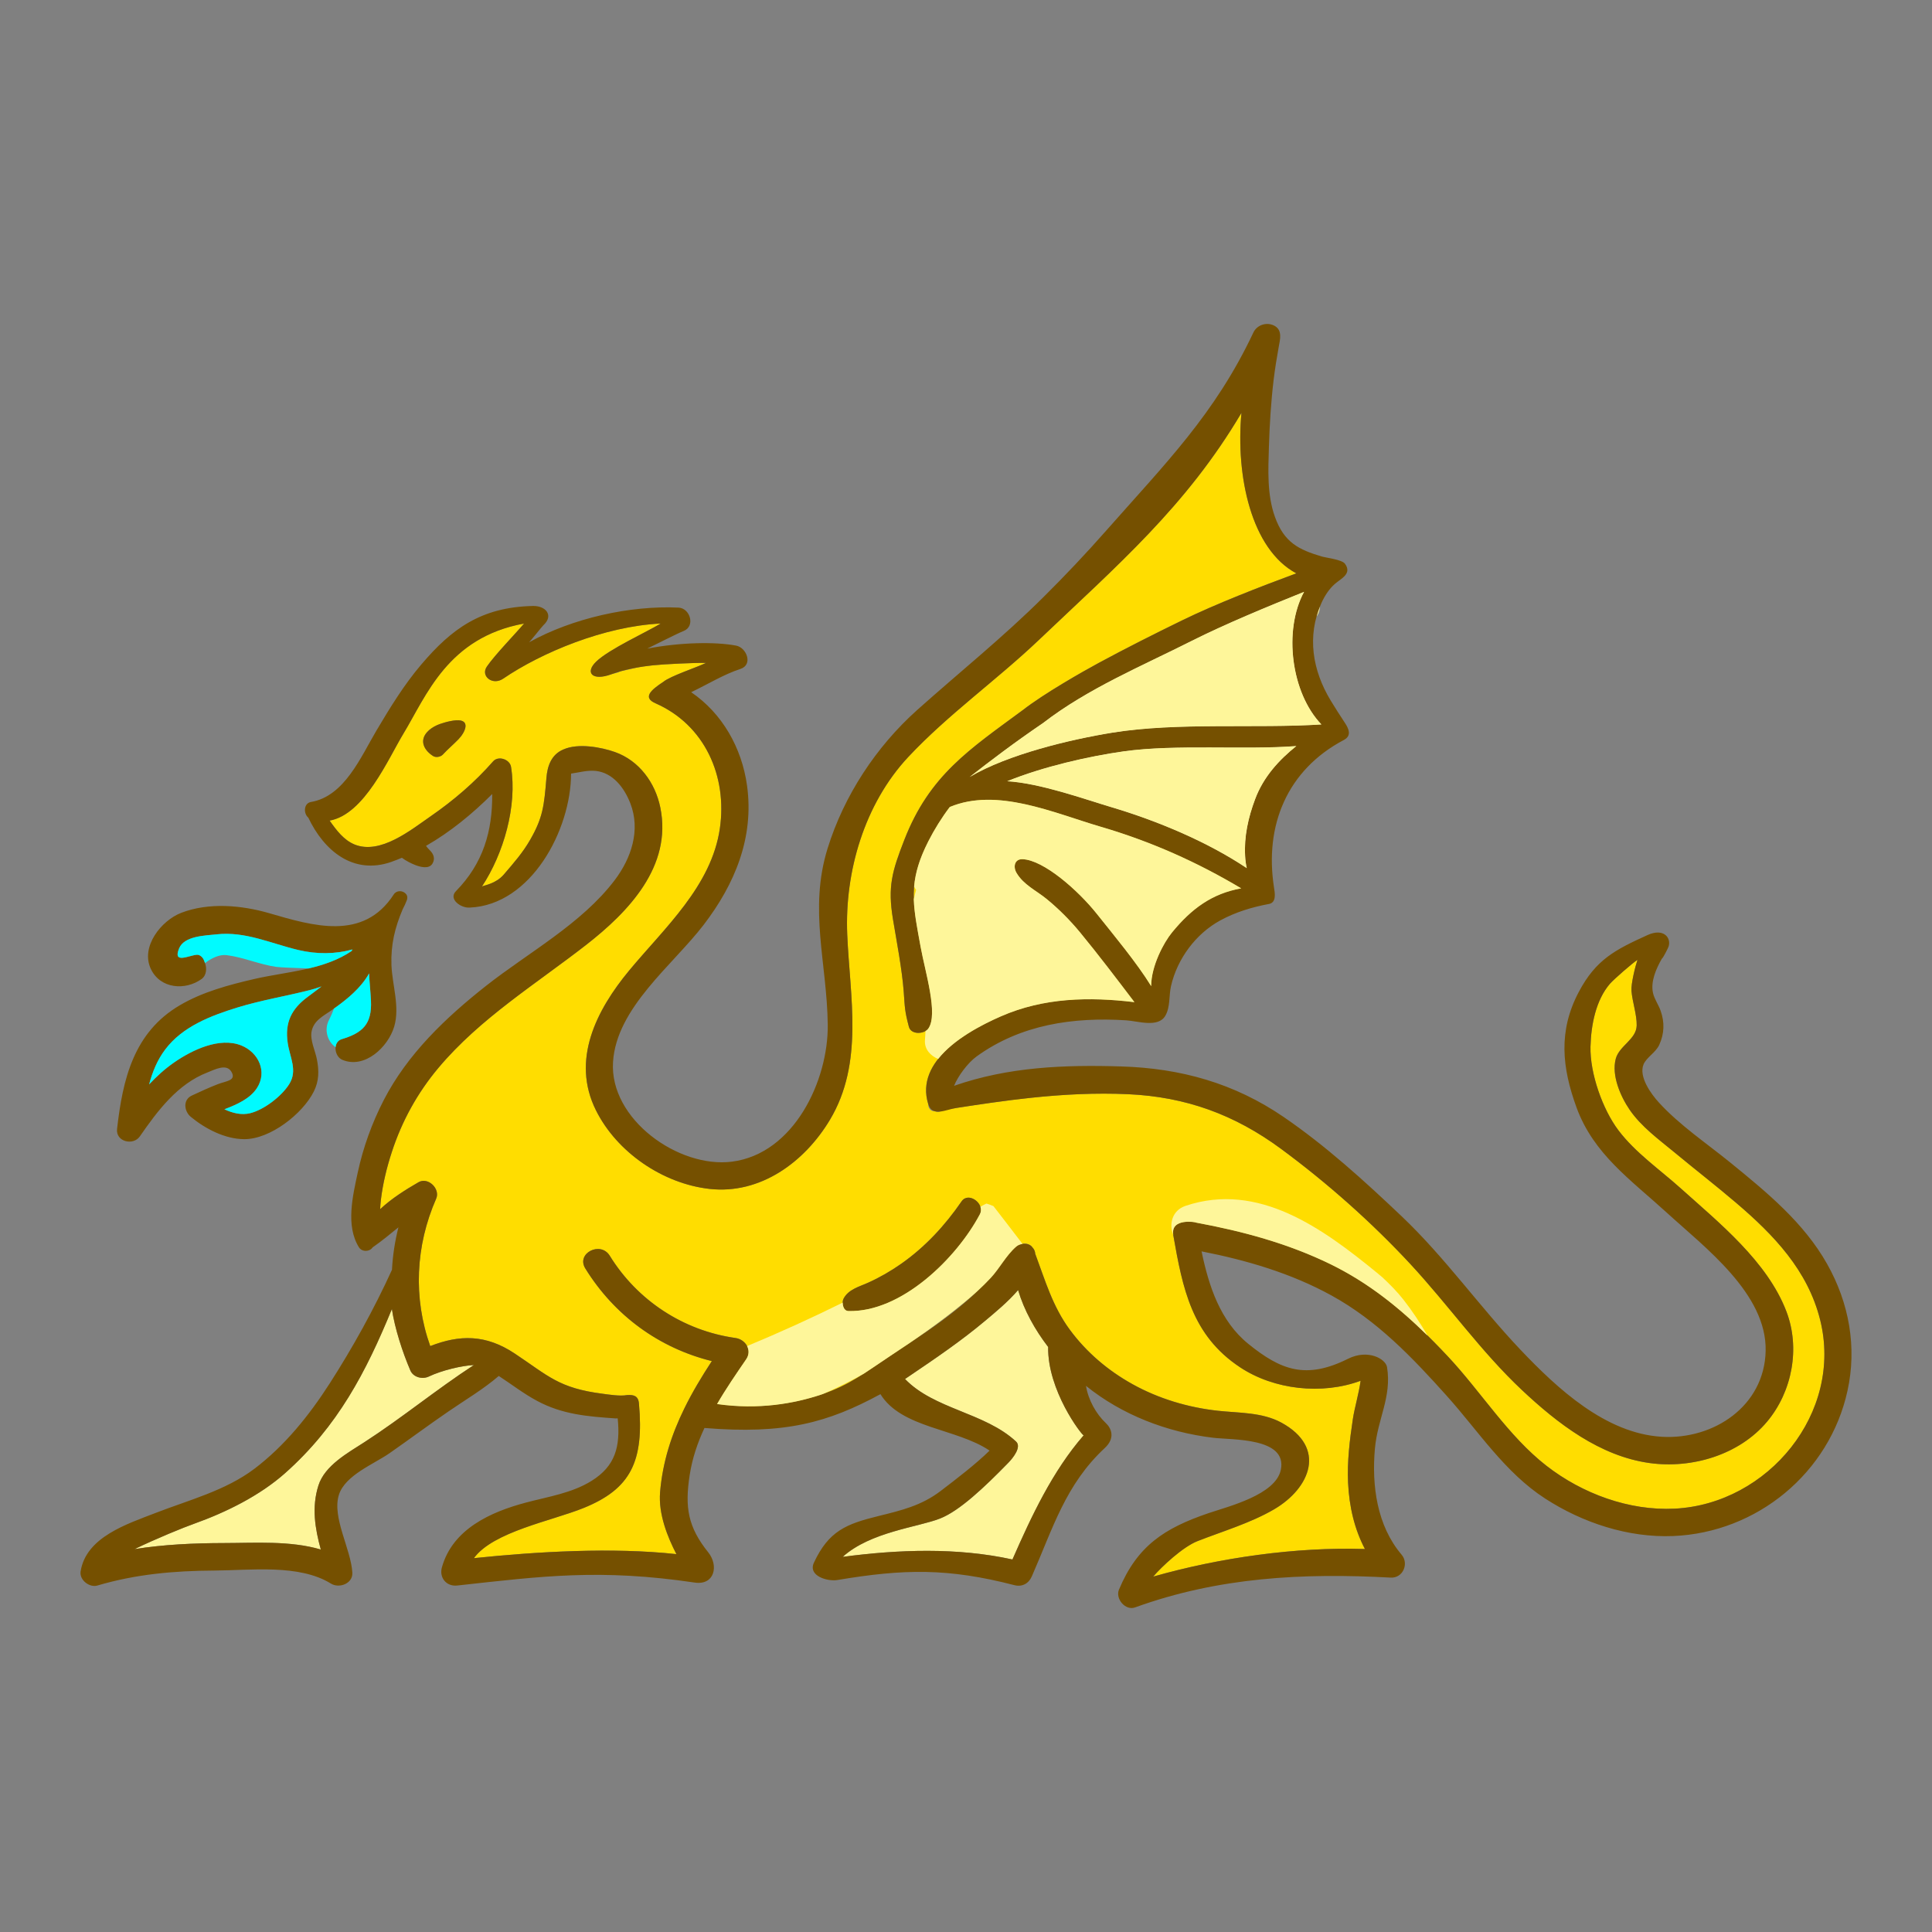 <svg version="1.1" id="Capa_1" xmlns="http://www.w3.org/2000/svg" xmlns:xlink="http://www.w3.org/1999/xlink" x="0px" y="0px" viewBox="0 0 1200 1200" enable-background="new 0 0 1200 1200" xml:space="preserve">
<rect x="0" y="0" width="1200" height="1200" fill="#808080" stroke="none"/>
<g>
	<path fill="#3E9B66" d="M266.333,854.988c8.123-3.87,20.701-6.824,28.009-7.13c-23.273,15.15-44.688,32.847-67.91,47.845&#10;&#9;&#9;c-10.389,6.722-24.725,14.514-28.671,27.016c-4.252,13.444-2.088,26.711,1.502,39.722c-19.072-5.627-40.894-4.049-60.067-4.023&#10;&#9;&#9;c-18.919,0.051-37.329,0.866-55.637,3.768c13.343-6.468,30.352-13.419,37.125-15.812c19.708-7.053,40.639-17.366,56.477-31.447&#10;&#9;&#9;c32.669-29.079,50.187-62.766,66.255-101.877c1.782,11.917,6.544,26.711,11.458,38.144&#10;&#9;&#9;C256.708,855.497,262.386,856.872,266.333,854.988z" data-darkreader-inline-fill="" style="--darkreader-inline-fill: #fef486; fill: rgb(254, 246, 154);"/>
	<path fill="#79C67F" d="M1130.52,819.772c14.438,57.674-32.313,114.329-90.292,117.282c-28.391,1.426-57.444-9.319-79.725-26.66&#10;&#9;&#9;c-23.681-18.41-40.69-46.037-61.188-67.884c-21.694-23.146-44.255-43.287-72.977-57.317&#10;&#9;&#9;c-26.431-12.884-54.593-20.472-83.366-25.794c-0.051-0.356-16.143-3.081-14.234,7.741c5.831,33.127,11.433,62.206,41.479,82.093&#10;&#9;&#9;c21.032,13.954,50.824,17.289,74.887,8.377c-1.12,8.097-3.743,16.678-4.813,23.732c-1.961,13.113-3.59,26.303-2.979,39.595&#10;&#9;&#9;c0.688,14.641,3.87,28.62,10.465,41.174c-42.956-1.375-90.266,5.398-131.516,17.137c5.347-6.238,18.384-18.435,27.5-22.026&#10;&#9;&#9;c15.583-6.111,33.025-11.255,47.59-19.759c22.713-13.292,32.771-38.5,4.482-53.88c-11.942-6.468-26.227-5.907-39.34-7.333&#10;&#9;&#9;c-18.435-2.012-36.819-7.486-53.039-16.5c-15.201-8.428-28.595-19.785-38.933-33.789c-10.771-14.565-15.329-30.657-21.516-47.208&#10;&#9;&#9;c-0.102-1.579-0.713-2.903-1.706-3.921c-1.604-2.292-4.38-2.826-6.85-2.088c-1.197,0.229-2.343,0.738-3.31,1.579&#10;&#9;&#9;c-6.264,5.5-10.032,13.266-15.762,19.428c-5.22,5.576-10.949,10.669-16.831,15.507c-14.31,11.815-29.792,22.509-45.273,32.72&#10;&#9;&#9;c-15.838,10.465-25.208,18.206-43.262,24.241c-16.806,5.602-38.958,9.523-64.625,5.856c5.525-9.549,11.866-18.741,18.053-27.78&#10;&#9;&#9;c3.921-5.704-0.433-12.375-6.595-13.241c-32.389-4.558-60.958-23.299-78.12-51.104c-5.729-9.294-21.007-1.528-15.201,7.868&#10;&#9;&#9;c18.079,29.257,45.833,49.449,78.604,57.572c-6.289,9.625-12.12,19.301-17.035,29.333c-7.894,16.093-13.495,33.051-15.1,52.046&#10;&#9;&#9;c-1.146,13.674,4.711,28.086,10.134,38.525c-39.391-4.303-86.243-1.63-125.787,2.495c11.968-16.424,48.303-23.12,68.164-31.167&#10;&#9;&#9;c29.308-11.866,37.583-28.951,34.35-64.956c-0.433-4.889-3.488-5.398-7.359-5.169c-4.431,0.84-11.407-0.331-14.972-0.789&#10;&#9;&#9;c-27.525-3.488-33.917-11.127-54.873-25.056c-17.977-11.942-34.146-11.713-52.428-4.583c-10.644-29.919-9.192-62.206,3.692-91.565&#10;&#9;&#9;c2.674-6.06-4.94-13.648-10.975-10.211c-8.301,4.787-16.755,10.134-23.808,16.729c0.076-1.986,0.204-3.972,0.458-5.958&#10;&#9;&#9;c1.222-10.007,3.616-19.861,6.748-29.435c6.238-19.25,15.991-36.921,29.028-52.428c25.718-30.632,60.475-52.021,91.718-76.338&#10;&#9;&#9;c26.405-20.574,53.523-48.889,46.037-85.352c-3.132-15.38-13.139-29.104-28.213-34.426c-8.454-2.979-22.713-5.678-31.931-1.604&#10;&#9;&#9;c-7.715,3.208-9.981,10.593-10.567,17.519c-1.451,17.595-2.215,24.775-10.007,38.424c-4.685,8.199-10.236,14.463-16.424,21.694&#10;&#9;&#9;c-5.016,5.856-12.044,6.646-13.648,7.512c13.419-20.294,22.025-49.958,18.079-74.326c-0.764-4.711-7.919-7.079-11.127-3.412&#10;&#9;&#9;c-11.382,12.986-24.546,24.241-38.704,34.044c-12.299,8.505-31.294,24.063-47.285,17.62c-6.773-2.75-11.28-8.81-15.558-14.87&#10;&#9;&#9;c21.618-3.819,36.361-38.347,45.757-53.88c14.361-23.706,27.551-59.838,75.014-68.521c-5.424,6.442-18.079,19.403-23.095,26.711&#10;&#9;&#9;c-4.125,5.984,3.565,11.993,10.109,7.537c23.961-16.322,63.072-32.593,97.854-34.248c-8.683,5.296-32.007,15.863-40.079,23.655&#10;&#9;&#9;c-7.13,6.875-2.419,12.197,9.396,7.868c1.604-0.586,3.972-0.764,5.373-1.757c10.287-2.19,10.16-2.725,20.752-3.845&#10;&#9;&#9;c6.391-0.688,26.303-1.655,32.669-1.451c-5.424,2.674-22.127,8.148-26.431,11.713c-7.792,5.118-13.088,9.778-4.889,13.368&#10;&#9;&#9;c30.632,13.47,44.688,45.35,39.951,77.738c-5.22,35.826-34.4,61.773-56.35,88.255c-20.319,24.521-36.183,55.535-20.625,86.778&#10;&#9;&#9;c13.037,26.176,41.606,45.579,70.507,48.838c31.676,3.565,59.125-16.704,74.81-42.88c21.211-35.419,12.426-76.262,10.771-115.093&#10;&#9;&#9;c-1.655-38.933,10.644-81.15,37.914-110.306c24.699-26.38,54.796-47.667,80.998-72.569c48.813-46.444,91.59-83.06,125.94-141.167&#10;&#9;&#9;c-3.616,39.315,6.086,84.766,34.095,99.687c-22.153,8.174-50.442,19.174-71.093,29.282c-17.366,8.479-34.63,17.162-51.639,26.354&#10;&#9;&#9;c-9.65,5.22-33.866,18.944-47.208,29.333c-33.051,24.393-57.852,40.333-73.512,80.488c-7.664,19.632-10.44,29.079-7.079,49.475&#10;&#9;&#9;c2.241,13.419,5.678,31.37,6.671,44.942c0.738,10.109,0.611,11.968,3.208,21.771c1.375,5.118,9.6,4.583,12.069,1.095&#10;&#9;&#9;c6.315-8.912-1.961-35.139-4.813-50.85c-4.813-26.507-8.148-40.028,4.889-65.618c3.718-7.282,8.174-14.463,13.241-21.16&#10;&#9;&#9;c29.359-12.273,64.37,3.641,93.857,12.299c31.09,9.116,59.66,21.847,87.16,38.245c-18.053,3.234-30.759,12.502-42.931,27.347&#10;&#9;&#9;c-5.169,6.289-12.986,20.88-12.986,33.382c-8.887-14.463-23.324-31.778-33.764-44.891c-11.713-14.718-33.025-33.407-46.062-33.942&#10;&#9;&#9;c-5.067-0.229-6.035,4.762-3.794,8.505c4.38,7.41,12.146,10.873,18.588,16.118c7.588,6.188,14.667,13.317,20.905,20.88&#10;&#9;&#9;c11.586,14.081,22.662,28.722,33.738,43.287c-28.137-3.387-56.349-2.826-82.882,8.785c-20.396,8.912-53.549,27.347-45.222,54.465&#10;&#9;&#9;c0,2.394,1.35,4.609,4.1,4.507c1.681,0.611,3.463,0.484,4.736-0.688c38.602-6.086,75.982-11.713,115.322-9.905&#10;&#9;&#9;c35.852,1.63,66.153,12.681,94.977,33.942c28.595,21.083,56.324,45.655,80.488,71.704c23.681,25.565,43.72,54.236,69.208,78.171&#10;&#9;&#9;c22.127,20.778,48.303,40.97,79.19,45.273c26.252,3.667,55.636-4.991,73.002-25.667c15.634-18.639,20.752-45.706,11.993-68.546&#10;&#9;&#9;c-11.84-30.938-41.632-54.873-65.593-76.389c-12.859-11.56-28.238-22.153-38.729-36.081c-9.854-13.037-17.722-35.47-17.34-51.868&#10;&#9;&#9;c0.331-13.597,3.361-29.028,12.095-39.137c2.47-2.826,14.005-12.884,17.086-14.845c-1.324,3.896-4.074,14.896-3.718,19.301&#10;&#9;&#9;c0.535,6.748,3.387,14.87,3.234,21.44c-0.178,8.683-10.873,12.604-13.012,20.752c-2.699,10.313,2.928,23.248,8.606,31.574&#10;&#9;&#9;c7.232,10.567,18.181,18.512,27.958,26.583c12.681,10.516,25.718,20.6,38.245,31.294&#10;&#9;&#9;C1101.772,767.064,1122.856,789.064,1130.52,819.772z M608.631,754.154c3.387-6.391-7.053-14.234-11.356-7.995&#10;&#9;&#9;c-10.287,14.972-22.586,28.315-37.507,38.78c-6.417,4.507-13.241,8.454-20.396,11.688c-5.678,2.597-12.4,4.15-15.456,10.058&#10;&#9;&#9;c-1.171,2.266-0.382,7.512,2.954,7.613C559.946,815.265,594.245,781.349,608.631,754.154z M284.768,459.166&#10;&#9;&#9;c4.278-4.405,7.843-12.426-1.528-11.764c-4.583,0.331-10.262,2.292-11.738,2.979c-2.394,1.095-4.685,2.546-6.391,4.532&#10;&#9;&#9;c-4.736,5.5-1.477,11.229,3.845,14.641c1.757,1.146,4.711,0.611,6.111-0.891C278.148,465.328,281.611,462.425,284.768,459.166z" data-darkreader-inline-fill="" style="--darkreader-inline-fill: #ffe01a; fill: rgb(255, 221, 0);"/>
	<path fill="#3E9B66" d="M809.992,367.601c-12.986,23.986-8.021,62.843,10.771,82.373c-40.868,2.623-89.375-1.451-129.963,5.118&#10;&#9;&#9;c-26.023,4.227-64.829,13.444-88.586,27.551c13.292-10.389,27.449-21.16,45.757-33.637c13.877-10.72,29.206-19.53,44.917-27.653&#10;&#9;&#9;c15.711-8.097,31.829-15.481,47.361-23.324C761.104,387.539,787.712,376.564,809.992,367.601z" data-darkreader-inline-fill="" style="--darkreader-inline-fill: #fef486; fill: rgb(254, 246, 154);"/>
	<path fill="#3E9B66" d="M805.18,463.393c-10.694,8.581-20.421,19.097-25.59,32.975c-4.176,11.127-6.951,23.451-6.213,35.419&#10;&#9;&#9;c0.153,2.775,0.509,5.194,1.019,7.435c-24.521-16.424-55.535-29.384-84.232-37.914c-16.78-4.991-43.974-14.819-64.574-16.067&#10;&#9;&#9;c22.076-8.988,50.544-15.507,72.366-18.563C730.395,462.145,772.536,465.888,805.18,463.393z" data-darkreader-inline-fill="" style="--darkreader-inline-fill: #fef486; fill: rgb(254, 246, 154);"/>
	<path fill="#3E9B66" d="M651.027,836.629c-0.433,26.914,20.599,54.44,22.051,54.898c-19.301,22.153-32.44,50.213-44.229,77.102&#10;&#9;&#9;c-34.299-7.563-70.965-6.213-105.442-1.63c17.264-15.583,46.775-18.41,60.5-23.833c12.018-4.736,27.347-19.174,42.421-34.655&#10;&#9;&#9;c3.005-3.081,8.301-9.829,4.762-13.139c-19.428-18.053-50.824-19.988-68.979-38.857c1.12-0.738,2.215-1.477,3.285-2.215&#10;&#9;&#9;c15.813-10.694,31.778-21.567,46.419-33.866c6.162-5.169,14.183-11.738,20.549-19.148&#10;&#9;&#9;C636.08,813.865,642.854,825.96,651.027,836.629z" data-darkreader-inline-fill="" style="--darkreader-inline-fill: #fef486; fill: rgb(254, 246, 154);"/>
	<path fill="#240914" d="M1134.849,785.066c13.648,24.19,18.639,51.613,12.655,78.808c-11.204,51.002-56.171,88.076-108.319,90.19&#10;&#9;&#9;c-27.882,1.12-56.146-8.199-79.444-23.273c-25.106-16.271-41.301-41.683-60.958-63.606c-21.465-23.961-43.363-46.928-71.806-62.563&#10;&#9;&#9;c-24.979-13.75-52.734-21.924-80.667-27.373c4.507,21.593,11.535,43.262,29.028,57.444c20.167,16.322,35.775,22.331,61.951,9.268&#10;&#9;&#9;c12.222-6.137,23.4-0.076,24.241,5.271c2.954,18.715-5.907,31.88-7.563,50.646c-2.012,22.764,1.248,47.718,16.576,65.745&#10;&#9;&#9;c4.736,5.551,0.84,14.692-6.748,14.259c-54.567-2.979-106.995-0.255-158.787,18.512c-6.035,2.164-12.35-5.398-10.007-11.025&#10;&#9;&#9;c11.407-27.271,28.238-38.194,55.611-47.514c12.451-4.227,41.81-11.407,44.942-26.991c4.074-20.141-30.479-18.41-42.192-19.861&#10;&#9;&#9;c-28.62-3.488-56.35-14.106-78.833-32.211c1.4,8.708,6.289,17.442,12.324,23.12c3.488,3.259,5.984,9.294-0.637,15.456&#10;&#9;&#9;c-24.444,22.738-32.16,49.729-45.35,79.775c-1.961,4.456-6.009,6.671-10.822,5.424c-41.148-10.643-68.521-10.16-109.949-3.183&#10;&#9;&#9;c-6.035,0.993-18.435-2.47-14.539-10.822c9.192-19.683,20.09-24.012,40.079-28.926c14.132-3.488,26.685-6.442,38.678-15.609&#10;&#9;&#9;c9.752-7.461,21.567-16.449,30.326-25.03c-20.345-13.826-54.643-13.801-67.782-35.063c-32.618,17.697-59.303,25.106-109.312,21.007&#10;&#9;&#9;c-4.303,9.243-7.588,18.919-9.167,29.206c-3.132,20.167-1.044,32.363,11.509,48.023c6.671,8.352,3.896,20.6-8.377,18.792&#10;&#9;&#9;c-58.845-8.683-94.289-4.023-147.532,1.833c-6.722,0.738-11.306-4.889-9.498-11.306c6.646-23.757,30.225-34.4,52.25-40.232&#10;&#9;&#9;c13.674-3.641,28.442-5.831,40.664-13.444c14.743-9.167,18.028-21.185,16.271-38.856c-0.382,0.025-0.764,0.076-1.171,0.051&#10;&#9;&#9;c-17.595-1.197-33.153-2.47-48.762-10.822c-8.454-4.507-15.94-10.338-23.935-15.558c-9.549,8.25-20.905,14.921-31.192,22&#10;&#9;&#9;c-12.375,8.479-24.419,17.442-36.718,26.023c-9.676,6.722-27.5,13.623-31.37,25.743c-4.481,14.132,7.537,33.764,8.326,48.481&#10;&#9;&#9;c0.356,6.773-8.199,9.854-13.241,6.748c-19.81-12.299-50.06-8.25-72.468-8.123c-24.903,0.127-48.66,2.215-72.646,9.294&#10;&#9;&#9;c-4.94,1.451-11.255-3.438-10.414-8.759c3.361-21.414,28.977-29.486,46.674-36.361c20.467-7.951,43.388-13.824,61.369-27.471&#10;&#9;&#9;c18.799-14.267,33.897-33.068,46.594-52.814c14.285-22.229,27.704-46.419,38.755-70.711c0.458-8.836,1.808-17.671,3.998-26.354&#10;&#9;&#9;c-5.22,4.252-10.414,8.556-15.991,12.426c-1.044,1.553-2.903,2.266-4.66,2.164c-0.229-0.025-0.458-0.025-0.662-0.076&#10;&#9;&#9;c-1.273-0.229-2.444-0.917-3.183-2.088c-8.352-13.343-3.896-31.88-0.764-46.47c3.361-15.634,8.836-30.785,16.169-45.018&#10;&#9;&#9;c14.743-28.595,38.449-51.155,63.428-70.863c26.38-20.778,59.456-38.602,79.979-65.694c10.338-13.623,16.22-31.116,9.727-47.769&#10;&#9;&#9;c-3.794-9.752-10.873-18.97-21.491-20.116c-5.042-0.535-10.414,0.968-15.303,1.681c-0.076,34.935-24.75,81.532-62.894,83.213&#10;&#9;&#9;c-5.424,0.458-13.495-5.194-8.632-10.185c16.933-17.264,22.738-37.303,22.535-60.347c-12.171,12.171-26.049,23.604-41.123,32.211&#10;&#9;&#9;c0.713,0.942,1.426,1.833,2.292,2.648c2.47,2.343,3.565,5.424,1.655,8.454c-2.19,3.488-7.512,1.986-10.567,0.815&#10;&#9;&#9;c-2.877-1.146-5.806-2.623-8.352-4.532c-2.164,0.917-4.38,1.782-6.595,2.572c-23.604,8.225-41.785-6.9-51.537-27.5&#10;&#9;&#9;c-3.081-2.546-2.928-8.937,1.681-9.727c20.829-3.539,30.963-28.06,40.715-44.484c8.454-14.234,17.086-28.366,27.856-40.995&#10;&#9;&#9;c18.664-21.924,36.921-35.572,69.31-36.259c7.919-0.178,13.088,5.882,6.417,11.993c-0.815,0.738-8.046,9.931-8.912,10.593&#10;&#9;&#9;c26.991-15.023,62.843-22.993,92.914-21.567c7.181,0.356,10.542,11.56,3.183,14.488c-4.431,1.782-18.384,8.912-22.637,10.975&#10;&#9;&#9;c20.319-3.896,42.014-4.354,55.229-1.859c6.442,1.222,10.669,11.866,2.623,14.488c-10.338,3.361-20.396,9.6-30.581,14.437&#10;&#9;&#9;c19.225,13.063,31.447,34.451,34.706,58.005c4.481,32.287-7.613,61.289-26.991,86.549c-19.199,25.03-54.083,51.384-56.248,85.097&#10;&#9;&#9;c-2.266,35.597,40.715,66.153,73.843,61.951c38.576-4.914,59.965-50.442,59.532-85.174c-0.484-38.271-11.891-71.373-0.102-109.389&#10;&#9;&#9;c10.185-32.847,30.174-63.225,55.764-86.09c26.227-23.426,53.447-45.248,78.4-70.1c13.394-13.292,26.354-26.991,38.831-41.148&#10;&#9;&#9;c36.896-41.836,67.681-72.544,91.488-123.139c2.317-4.914,8.708-6.748,13.368-3.972c4.711,2.775,3.183,8.454,2.368,12.833&#10;&#9;&#9;c-1.248,6.85-2.343,13.725-3.183,20.625c-1.655,13.801-2.495,27.704-2.928,41.581c-0.433,14.387-1.197,29.588,3.692,43.338&#10;&#9;&#9;c5.729,16.144,14.972,20.523,29.053,24.725c2.725,0.815,12.579,1.935,14.463,4.481c4.609,6.238-2.343,9.192-6.162,12.502&#10;&#9;&#9;c-3.743,3.259-6.468,7.562-8.479,12.069c-9.138,20.473-5.463,41.854,5.831,60.475c2.826,4.66,5.755,9.243,8.734,13.725&#10;&#9;&#9;c2.47,3.743,4.456,8.071-0.61,10.745c-35.279,18.618-49.359,53.136-43.364,91.565c0.535,3.387,1.681,9.396-3.157,10.287&#10;&#9;&#9;c-10.454,1.926-20.843,5.104-30.205,10.205c-15.297,8.334-26.725,23.91-30.601,40.747c-1.375,5.984-0.357,13.113-3.59,18.563&#10;&#9;&#9;c-4.481,7.512-17.009,3.208-24.164,2.75c-33.021-2.115-65.539,2.601-92.962,22.405c-5.51,3.979-11.632,12.264-14.038,18.271&#10;&#9;&#9;c33.773-11.773,68.383-13.122,103.868-12.03c36.896,1.12,70.176,10.414,100.782,31.345c26.201,17.9,50.468,39.977,73.435,61.799&#10;&#9;&#9;c26.914,25.565,48.201,55.917,73.69,82.78c22.891,24.113,52.963,52.123,87.975,54.109c32.262,1.808,63.581-19.174,64.345-53.319&#10;&#9;&#9;c0.789-35.572-37.863-64.345-61.544-86.014c-22.051-20.167-45.324-36.183-55.917-65.185c-9.09-24.928-11.382-47.59,1.35-71.704&#10;&#9;&#9;c10.72-20.319,22.738-26.303,42.752-35.419c9.982-4.532,14.87,1.681,13.037,7.232c-0.255,0.764-3.387,7.104-4.125,7.41&#10;&#9;&#9;c-3.667,6.391-7.079,14.285-5.526,21.313c0.866,3.845,3.463,7.41,4.736,11.051c2.546,7.206,2.317,14.234-0.866,21.236&#10;&#9;&#9;c-2.139,4.66-7.893,7.766-9.701,11.993c-3.285,7.715,4.787,18.639,9.421,23.706c12.833,14.107,29.868,25.514,44.636,37.532&#10;&#9;&#9;C1097.418,740.557,1120.411,759.425,1134.849,785.066z M1040.229,937.055c57.979-2.954,104.729-59.609,90.292-117.282&#10;&#9;&#9;c-7.664-30.708-28.748-52.708-52.148-72.646c-12.528-10.694-25.565-20.778-38.245-31.294c-9.778-8.072-20.727-16.016-27.958-26.583&#10;&#9;&#9;c-5.678-8.326-11.306-21.262-8.606-31.574c2.139-8.148,12.833-12.069,13.012-20.752c0.153-6.569-2.699-14.692-3.234-21.44&#10;&#9;&#9;c-0.357-4.405,2.393-15.405,3.718-19.301c-3.081,1.961-14.616,12.019-17.086,14.845c-8.734,10.109-11.764,25.539-12.095,39.137&#10;&#9;&#9;c-0.382,16.398,7.486,38.831,17.34,51.868c10.491,13.928,25.87,24.521,38.729,36.081c23.961,21.516,53.752,45.451,65.593,76.389&#10;&#9;&#9;c8.759,22.84,3.641,49.907-11.993,68.546c-17.366,20.676-46.75,29.333-73.002,25.667c-30.887-4.303-57.063-24.495-79.19-45.273&#10;&#9;&#9;c-25.488-23.935-45.528-52.607-69.208-78.171c-24.164-26.049-51.893-50.62-80.488-71.704&#10;&#9;&#9;c-28.824-21.262-59.125-32.313-94.977-33.942c-20.301-0.923-40.625,0.139-60.818,2.293c-15.404,1.643-30.734,3.908-46.039,6.285&#10;&#9;&#9;c-6.35,0.986-14.759,5.784-17.3-2.492c-8.326-27.118,24.826-45.553,45.222-54.465c26.532-11.611,54.745-12.171,82.882-8.785&#10;&#9;&#9;c-11.076-14.565-22.153-29.206-33.738-43.287c-6.238-7.563-13.317-14.692-20.905-20.88c-6.442-5.245-14.208-8.708-18.588-16.118&#10;&#9;&#9;c-2.241-3.743-1.273-8.734,3.794-8.505c13.037,0.535,34.349,19.225,46.062,33.942c10.44,13.113,24.877,30.428,33.764,44.891&#10;&#9;&#9;c0-12.502,7.817-27.093,12.986-33.382c12.171-14.845,24.877-24.113,42.931-27.347c-27.5-16.398-56.069-29.13-87.16-38.245&#10;&#9;&#9;c-29.486-8.657-64.498-24.572-93.857-12.299c-5.067,6.697-9.523,13.877-13.241,21.16c-13.037,25.59-9.701,39.111-4.889,65.618&#10;&#9;&#9;c2.852,15.711,11.127,41.938,4.813,50.85c-2.47,3.488-10.694,4.023-12.069-1.095c-2.597-9.803-2.47-11.662-3.208-21.771&#10;&#9;&#9;c-0.993-13.572-4.431-31.523-6.671-44.942c-3.361-20.396-0.586-29.843,7.079-49.475c15.66-40.155,40.461-56.095,73.512-80.488&#10;&#9;&#9;c13.343-10.389,37.558-24.113,47.208-29.333c17.009-9.192,34.273-17.875,51.639-26.354c20.65-10.109,48.94-21.109,71.093-29.282&#10;&#9;&#9;c-28.009-14.921-37.711-60.373-34.095-99.687c-34.35,58.106-77.127,94.722-125.94,141.167&#10;&#9;&#9;c-26.201,24.903-56.299,46.19-80.998,72.569c-27.271,29.155-39.569,71.373-37.914,110.306&#10;&#9;&#9;c1.655,38.831,10.44,79.674-10.771,115.093c-15.685,26.176-43.134,46.444-74.81,42.88c-28.9-3.259-57.47-22.662-70.507-48.838&#10;&#9;&#9;c-15.558-31.243,0.306-62.257,20.625-86.778c21.949-26.482,51.13-52.428,56.35-88.255c4.736-32.389-9.319-64.268-39.951-77.738&#10;&#9;&#9;c-8.199-3.59-2.903-8.25,4.889-13.368c4.303-3.565,21.007-9.039,26.431-11.713c-6.364-0.204-26.266,0.763-32.663,1.451&#10;&#9;&#9;c-8.833,0.949-17.766,2.538-26.131,5.602c-11.815,4.329-16.525-0.993-9.396-7.868c8.072-7.792,31.396-18.359,40.079-23.655&#10;&#9;&#9;c-34.782,1.655-73.893,17.926-97.854,34.248c-6.544,4.456-14.234-1.553-10.109-7.537c5.016-7.308,17.671-20.269,23.095-26.711&#10;&#9;&#9;c-47.463,8.683-60.653,44.815-75.014,68.521c-9.396,15.532-24.139,50.06-45.757,53.88c4.278,6.06,8.785,12.12,15.558,14.87&#10;&#9;&#9;c15.991,6.442,34.986-9.116,47.285-17.62c14.157-9.803,27.322-21.058,38.704-34.044c3.208-3.667,10.363-1.299,11.127,3.412&#10;&#9;&#9;c3.947,24.368-4.66,54.032-18.079,74.326c1.604-0.866,8.632-1.655,13.648-7.512c6.188-7.232,11.738-13.495,16.424-21.694&#10;&#9;&#9;c7.792-13.648,8.556-20.829,10.007-38.424c0.586-6.926,2.852-14.31,10.567-17.519c9.218-4.074,23.477-1.375,31.931,1.604&#10;&#9;&#9;c15.074,5.322,25.081,19.046,28.213,34.426c7.486,36.463-19.632,64.778-46.037,85.352c-31.243,24.317-66,45.706-91.718,76.338&#10;&#9;&#9;c-13.037,15.507-22.789,33.178-29.028,52.428c-3.132,9.574-5.525,19.428-6.748,29.435c-0.255,1.986-0.382,3.972-0.458,5.958&#10;&#9;&#9;c7.053-6.595,15.507-11.942,23.808-16.729c6.035-3.438,13.648,4.15,10.975,10.211c-12.884,29.359-14.336,61.646-3.692,91.565&#10;&#9;&#9;c18.282-7.13,34.451-7.359,52.428,4.583c20.956,13.928,27.347,21.567,54.873,25.056c3.565,0.458,10.542,1.63,14.972,0.789&#10;&#9;&#9;c3.87-0.229,6.926,0.28,7.359,5.169c3.234,36.005-5.042,53.09-34.35,64.956c-19.861,8.046-56.197,14.743-68.164,31.167&#10;&#9;&#9;c39.544-4.125,86.396-6.799,125.787-2.495c-5.424-10.44-11.28-24.852-10.134-38.525c1.604-18.995,7.206-35.954,15.1-52.046&#10;&#9;&#9;c4.914-10.032,10.745-19.708,17.035-29.333c-32.771-8.123-60.525-28.315-78.604-57.572c-5.806-9.396,9.472-17.162,15.201-7.868&#10;&#9;&#9;c17.162,27.806,45.731,46.546,78.12,51.104c6.162,0.866,10.516,7.537,6.595,13.241c-6.188,9.039-12.528,18.232-18.053,27.78&#10;&#9;&#9;c25.667,3.667,47.819-0.255,64.625-5.856c18.053-6.035,27.424-13.775,43.262-24.241c14.487-9.555,29.118-18.989,42.554-30.01&#10;&#9;&#9;c6.694-5.491,13.094-11.364,18.897-17.796c5.715-6.334,9.993-14.21,16.414-19.848c2.611-2.292,7.843-2.801,10.16,0.509&#10;&#9;&#9;c0.993,1.019,1.604,2.343,1.706,3.921c6.188,16.551,10.745,32.643,21.516,47.208c10.338,14.005,23.731,25.361,38.933,33.789&#10;&#9;&#9;c16.22,9.014,34.604,14.488,53.039,16.5c13.113,1.426,27.398,0.866,39.34,7.333c28.289,15.38,18.231,40.588-4.482,53.88&#10;&#9;&#9;c-14.565,8.505-32.007,13.648-47.59,19.759c-9.116,3.59-22.153,15.787-27.5,22.026c41.25-11.738,88.56-18.512,131.516-17.137&#10;&#9;&#9;c-6.595-12.553-9.778-26.532-10.465-41.174c-0.611-13.292,1.019-26.482,2.979-39.595c1.069-7.053,3.692-15.634,4.813-23.732&#10;&#9;&#9;c-24.063,8.912-53.854,5.576-74.887-8.377c-30.046-19.887-35.648-48.965-41.479-82.093c-1.91-10.822,14.183-8.097,14.234-7.741&#10;&#9;&#9;c28.773,5.322,56.935,12.91,83.366,25.794c28.722,14.03,51.282,34.171,72.977,57.317c20.498,21.847,37.507,49.475,61.188,67.884&#10;&#9;&#9;C982.784,927.735,1011.837,938.481,1040.229,937.055z M820.763,449.974c-18.792-19.53-23.757-58.387-10.771-82.373&#10;&#9;&#9;c-22.28,8.963-48.889,19.938-69.743,30.428c-15.532,7.843-31.65,15.227-47.361,23.324c-15.711,8.123-31.039,16.933-44.917,27.653&#10;&#9;&#9;c-18.308,12.477-32.465,23.248-45.757,33.637c23.757-14.106,62.563-23.324,88.586-27.551&#10;&#9;&#9;C731.388,448.522,779.895,452.596,820.763,449.974z M779.59,496.367c5.169-13.877,14.896-24.393,25.59-32.975&#10;&#9;&#9;c-32.643,2.495-74.785-1.248-107.224,3.285c-21.822,3.056-50.289,9.574-72.366,18.563c20.6,1.248,47.794,11.076,64.574,16.067&#10;&#9;&#9;c28.697,8.53,59.711,21.491,84.232,37.914c-0.509-2.241-0.866-4.66-1.019-7.435C772.638,519.819,775.414,507.495,779.59,496.367z&#10;&#9;&#9; M673.078,891.527c-1.451-0.458-22.484-27.984-22.051-54.898c-8.174-10.669-14.947-22.764-18.664-35.343&#10;&#9;&#9;c-6.366,7.41-14.387,13.979-20.549,19.148c-14.641,12.299-30.607,23.171-46.419,33.866c-1.069,0.738-2.164,1.477-3.285,2.215&#10;&#9;&#9;c18.155,18.868,49.551,20.803,68.979,38.857c3.539,3.31-1.757,10.058-4.762,13.139c-15.074,15.482-30.403,29.919-42.421,34.655&#10;&#9;&#9;c-13.725,5.424-43.236,8.25-60.5,23.833c34.477-4.583,71.143-5.933,105.442,1.63C640.638,941.74,653.777,913.68,673.078,891.527z&#10;&#9;&#9; M294.342,847.858c-7.308,0.306-19.887,3.259-28.009,7.13c-3.947,1.884-9.625,0.509-11.458-3.794&#10;&#9;&#9;c-4.914-11.433-9.676-26.227-11.458-38.144c-16.067,39.111-33.586,72.799-66.255,101.877&#10;&#9;&#9;c-15.838,14.081-36.769,24.393-56.477,31.447c-6.773,2.393-23.782,9.345-37.125,15.812c18.308-2.903,36.718-3.718,55.637-3.768&#10;&#9;&#9;c19.174-0.025,40.995-1.604,60.067,4.023c-3.59-13.012-5.755-26.278-1.502-39.722c3.947-12.502,18.282-20.294,28.671-27.016&#10;&#9;&#9;C249.655,880.705,271.069,863.008,294.342,847.858z M271.502,450.381c-2.394,1.095-4.685,2.546-6.391,4.532&#10;&#9;&#9;c-4.736,5.5-1.477,11.229,3.845,14.641c1.757,1.146,4.711,0.611,6.111-0.891c3.081-3.336,6.544-6.238,9.701-9.498&#10;&#9;&#9;c4.278-4.405,7.843-12.426-1.528-11.764C278.657,447.733,272.979,449.694,271.502,450.381z M251.921,555.008&#10;&#9;&#9;c0.789,0.738,1.248,1.782,1.019,3.081c-0.051,0.357-0.127,0.738-0.28,1.12c-0.764,1.961-1.604,3.794-2.546,5.551&#10;&#9;&#9;c-4.787,11.28-7.435,21.847-6.977,34.681c0.458,12.299,5.347,25.947,1.706,38.194c-3.769,12.706-18.333,26.507-32.262,20.625&#10;&#9;&#9;c-4.889-2.063-6.137-11.076-0.28-12.833c12.782-3.845,18.843-9.243,18.104-23.935c-0.28-5.729-0.917-11.255-1.146-16.907&#10;&#9;&#9;c-5.296,9.549-14.794,17.035-23.604,23.095c-5.093,3.514-10.898,6.315-12.146,13.113c-0.968,5.373,2.343,12.018,3.336,17.238&#10;&#9;&#9;c1.35,6.977,1.35,13.394-1.91,19.887c-6.951,13.928-27.144,29.715-43.211,29.639c-11.942-0.051-24.164-6.391-33.204-13.852&#10;&#9;&#9;c-4.15-3.412-5.093-10.593,0.637-13.241c5.449-2.521,10.745-4.991,16.322-7.13c5.093-1.961,11.458-2.088,8.275-7.613&#10;&#9;&#9;c-3.081-5.347-10.363-1.375-14.947,0.407c-18.613,7.232-30.963,23.859-41.963,39.722c-4.1,5.907-15.023,3.31-14.132-4.609&#10;&#9;&#9;c3.488-30.836,10.287-59.991,38.933-76.822c14.106-8.301,30.352-12.655,46.19-16.322c20.319-4.685,42.905-5.449,60.602-17.417&#10;&#9;&#9;c0.127-0.306,0.28-0.637,0.433-0.968c-10.516,2.979-22.178,3.056-33.56,0.357c-16.958-4.023-33-11.738-50.824-9.727&#10;&#9;&#9;c-7.053,0.789-20.065,0.917-23.248,8.734c-4.023,9.905,5.984,4.303,11.076,3.947c1.91-0.127,3.692,1.706,4.329,3.31&#10;&#9;&#9;c0.204,0.535,0.407,1.069,0.611,1.604c1.299,3.31,1.146,7.843-2.063,10.16c-9.981,7.206-25.565,6.213-31.472-6.213&#10;&#9;&#9;c-6.595-13.826,6.468-30.148,18.868-34.91c17.035-6.569,37.354-4.762,54.44,0.178c27.144,7.868,58.641,17.62,77.535-11.586&#10;&#9;&#9;C246.344,552.819,250.087,553.073,251.921,555.008z M199.722,612.682c-2.317,0.84-4.736,1.63-7.333,2.292&#10;&#9;&#9;c-14.947,3.794-30.021,6.238-44.815,10.771c-16.525,5.093-34.197,11.789-44.968,26.125c-4.889,6.468-7.919,13.903-9.981,21.669&#10;&#9;&#9;c4.711-5.042,9.803-9.676,15.507-13.623c11.076-7.69,28.264-16.016,41.81-10.542c10.669,4.329,16.296,16.373,9.574,26.558&#10;&#9;&#9;c-4.303,6.493-12.222,10.058-20.141,13.063c5.144,2.419,10.669,3.743,15.965,2.444c8.657-2.113,19.606-10.567,24.317-18.104&#10;&#9;&#9;c5.322-8.505,0.356-16.551-0.942-25.438c-1.91-12.808,2.317-21.262,12.4-28.722C194.145,616.909,197.023,614.795,199.722,612.682z&#10;&#9;&#9; M559.768,784.939c-6.417,4.507-13.241,8.454-20.396,11.688c-5.678,2.597-12.4,4.15-15.456,10.058&#10;&#9;&#9;c-1.171,2.266-0.382,7.512,2.954,7.613c33.076,0.968,67.375-32.949,81.762-60.143c3.387-6.391-7.053-14.234-11.356-7.995&#10;&#9;&#9;C586.988,761.131,574.689,774.474,559.768,784.939z" data-darkreader-inline-fill="" style="--darkreader-inline-fill: #ffd57a; fill: rgb(117, 80, 0);"/>
	<g>
		<path fill="#3E9B66" d="M692.888,421.353c-15.71,8.123-31.039,16.933-44.916,27.653c-18.308,12.477-32.465,23.248-45.757,33.636&#10;&#9;&#9;&#9;c23.757-14.106,62.563-23.324,88.586-27.551c40.588-6.569,89.095-2.495,129.963-5.118c-18.792-19.53-23.757-58.387-10.771-82.373&#10;&#9;&#9;&#9;c-22.28,8.963-48.889,19.938-69.743,30.428C724.717,405.872,708.599,413.256,692.888,421.353z" data-darkreader-inline-fill="" style="--darkreader-inline-fill: #fef486; fill: rgb(254, 246, 154);"/>
		<path fill="#3E9B66" d="M598.548,809.256c5.882-4.838,11.611-9.93,16.831-15.507c5.729-6.162,9.498-13.928,15.761-19.428&#10;&#9;&#9;&#9;c0.968-0.84,2.114-1.35,3.31-1.579c0.209-0.062,0.422-0.102,0.635-0.146c-5.996-7.844-11.995-15.685-18.052-23.482&#10;&#9;&#9;&#9;c-1.411-0.576-2.847-1.114-4.327-1.579c-1.289,0.597-2.531,1.286-3.76,2c0.499,1.482,0.495,3.091-0.315,4.62&#10;&#9;&#9;&#9;c-14.386,27.194-48.685,61.111-81.762,60.143c-2.413-0.074-3.477-2.835-3.446-5.217c-19.489,9.632-39.287,18.639-59.369,26.966&#10;&#9;&#9;&#9;c-0.012,0.005-0.021,0.012-0.033,0.017c1.266,2.453,1.328,5.454-0.58,8.23c-6.187,9.039-12.528,18.231-18.053,27.78&#10;&#9;&#9;&#9;c25.667,3.667,47.819-0.255,64.625-5.856c0.421-0.141,0.816-0.288,1.228-0.43c8.731-3.729,17.222-8.058,25.265-12.567&#10;&#9;&#9;&#9;c5.202-3.362,10.474-7.085,16.768-11.244C568.756,831.765,584.238,821.071,598.548,809.256z" data-darkreader-inline-fill="" style="--darkreader-inline-fill: #fef486; fill: rgb(254, 246, 154);"/>
		<path fill="#3E9B66" d="M779.589,496.367c5.169-13.877,14.896-24.394,25.59-32.975c-32.643,2.495-74.785-1.248-107.224,3.285&#10;&#9;&#9;&#9;c-21.822,3.056-50.289,9.574-72.366,18.562c20.6,1.248,47.794,11.076,64.574,16.067c28.697,8.53,59.711,21.491,84.232,37.914&#10;&#9;&#9;&#9;c-0.51-2.241-0.866-4.66-1.019-7.435C772.691,519.343,775.224,508.002,779.589,496.367z" data-darkreader-inline-fill="" style="--darkreader-inline-fill: #fef486; fill: rgb(254, 246, 154);"/>
		<path fill="#3E9B66" d="M621.745,631.245c26.532-11.611,54.745-12.171,82.882-8.785c-11.076-14.565-22.153-29.206-33.738-43.287&#10;&#9;&#9;&#9;c-6.238-7.563-13.317-14.692-20.905-20.88c-6.442-5.245-14.209-8.708-18.588-16.118c-2.24-3.743-1.273-8.734,3.794-8.505&#10;&#9;&#9;&#9;c13.037,0.535,34.349,19.225,46.063,33.942c10.426,13.096,24.836,30.38,33.725,44.831c0.015-0.022,0.029-0.045,0.044-0.068&#10;&#9;&#9;&#9;c0.053-12.474,7.83-26.986,12.981-33.254c12.171-14.845,24.877-24.113,42.931-27.347c-27.5-16.398-56.069-29.13-87.16-38.245&#10;&#9;&#9;&#9;c-29.486-8.657-64.498-24.572-93.857-12.299c-5.067,6.697-9.523,13.877-13.241,21.16c-5.598,10.989-8.164,19.75-8.904,28.271&#10;&#9;&#9;&#9;c0.352,0.737,0.772,1.436,1.26,2.083c-0.592,1.936-1.059,3.892-1.465,5.857c0.295,8.716,2.116,17.821,4.22,29.407&#10;&#9;&#9;&#9;c2.852,15.711,11.127,41.938,4.812,50.85c-0.426,0.602-1.031,1.109-1.736,1.521c-0.1,1.894-0.216,3.804-0.362,5.751&#10;&#9;&#9;&#9;c-0.412,5.504,3.44,9.71,8.219,11.595C592.384,645.533,609.396,636.64,621.745,631.245z" data-darkreader-inline-fill="" style="--darkreader-inline-fill: #fef486; fill: rgb(254, 246, 154);"/>
		<path fill="#3E9B66" d="M863.19,830.723c-1.142-1.019-2.291-2.028-3.451-3.026C860.888,828.708,862.048,829.706,863.19,830.723z" data-darkreader-inline-fill="" style="--darkreader-inline-fill: #fef486; fill: rgb(254, 246, 154);"/>
		<path fill="#3E9B66" d="M871.706,807.251c-3.978-5.049-8.463-9.582-13.132-13.929c-1.171-0.968-2.322-1.961-3.499-2.923&#10;&#9;&#9;&#9;c-33.303-27.206-73.38-56.662-118.725-41.416c-8.507,2.86-10.312,11.598-7.621,18.004c-1.719-10.63,14.196-7.943,14.246-7.589&#10;&#9;&#9;&#9;c28.773,5.322,56.935,12.91,83.366,25.794c23.222,11.344,42.395,26.724,60.361,44.416&#10;&#9;&#9;&#9;C882.17,821.824,877.253,814.293,871.706,807.251z" data-darkreader-inline-fill="" style="--darkreader-inline-fill: #fef486; fill: rgb(254, 246, 154);"/>
		<path fill="#3E9B66" d="M817.855,382.849c0.119-0.179,0.251-0.346,0.366-0.528c0.99-1.56,1.494-3.536,1.629-5.519&#10;&#9;&#9;&#9;C819.075,378.768,818.412,380.787,817.855,382.849z" data-darkreader-inline-fill="" style="--darkreader-inline-fill: #fef486; fill: rgb(254, 246, 154);"/>
	</g>
	<g>
		<path fill="#DF6568" d="M204.358,633.491c-3.235,6.208-0.926,13.42,4.076,16.97c0.203-2.257,1.396-4.292,3.867-5.033&#10;&#9;&#9;&#9;c12.782-3.845,18.842-9.243,18.104-23.935c-0.28-5.729-0.916-11.255-1.146-16.907c-4.942,8.908-13.535,16.004-21.819,21.839&#10;&#9;&#9;&#9;C206.573,628.811,205.566,631.172,204.358,633.491z" data-darkreader-inline-fill="" style="--darkreader-inline-fill: #1afbff; fill: rgb(0, 251, 255);"/>
		<path fill="#DF6568" d="M147.573,625.745c-16.525,5.093-34.197,11.789-44.967,26.125c-4.889,6.468-7.919,13.903-9.981,21.669&#10;&#9;&#9;&#9;c4.71-5.042,9.803-9.676,15.507-13.623c11.077-7.69,28.264-16.016,41.81-10.542c10.669,4.329,16.297,16.373,9.575,26.558&#10;&#9;&#9;&#9;c-4.304,6.493-12.223,10.058-20.142,13.063c5.144,2.419,10.669,3.743,15.965,2.444c8.657-2.113,19.606-10.567,24.317-18.104&#10;&#9;&#9;&#9;c5.322-8.505,0.356-16.551-0.942-25.438c-1.91-12.808,2.317-21.261,12.401-28.722c3.03-2.266,5.908-4.38,8.606-6.493&#10;&#9;&#9;&#9;c-2.317,0.84-4.736,1.63-7.333,2.292C177.441,618.768,162.368,621.212,147.573,625.745z" data-darkreader-inline-fill="" style="--darkreader-inline-fill: #1afbff; fill: rgb(0, 251, 255);"/>
		<path fill="#DF6568" d="M134.486,580.344c-7.053,0.789-20.065,0.917-23.248,8.734c-4.023,9.905,5.984,4.303,11.077,3.947&#10;&#9;&#9;&#9;c1.91-0.127,3.692,1.706,4.329,3.31c0.204,0.535,0.408,1.069,0.611,1.604c0.031,0.08,0.05,0.168,0.08,0.249&#10;&#9;&#9;&#9;c4.173-3.216,9.105-5.457,13.368-4.935c10.359,1.27,20.62,5.873,30.958,7.309c2.664,0.37,12.179,0.693,20.037,0.963&#10;&#9;&#9;&#9;c9.48-2.234,18.626-5.356,26.74-10.843c0.127-0.306,0.28-0.637,0.433-0.968c-10.516,2.979-22.178,3.055-33.56,0.356&#10;&#9;&#9;&#9;C168.351,586.048,152.31,578.332,134.486,580.344z" data-darkreader-inline-fill="" style="--darkreader-inline-fill: #1afbff; fill: rgb(0, 251, 255);"/>
	</g>
</g>
</svg>